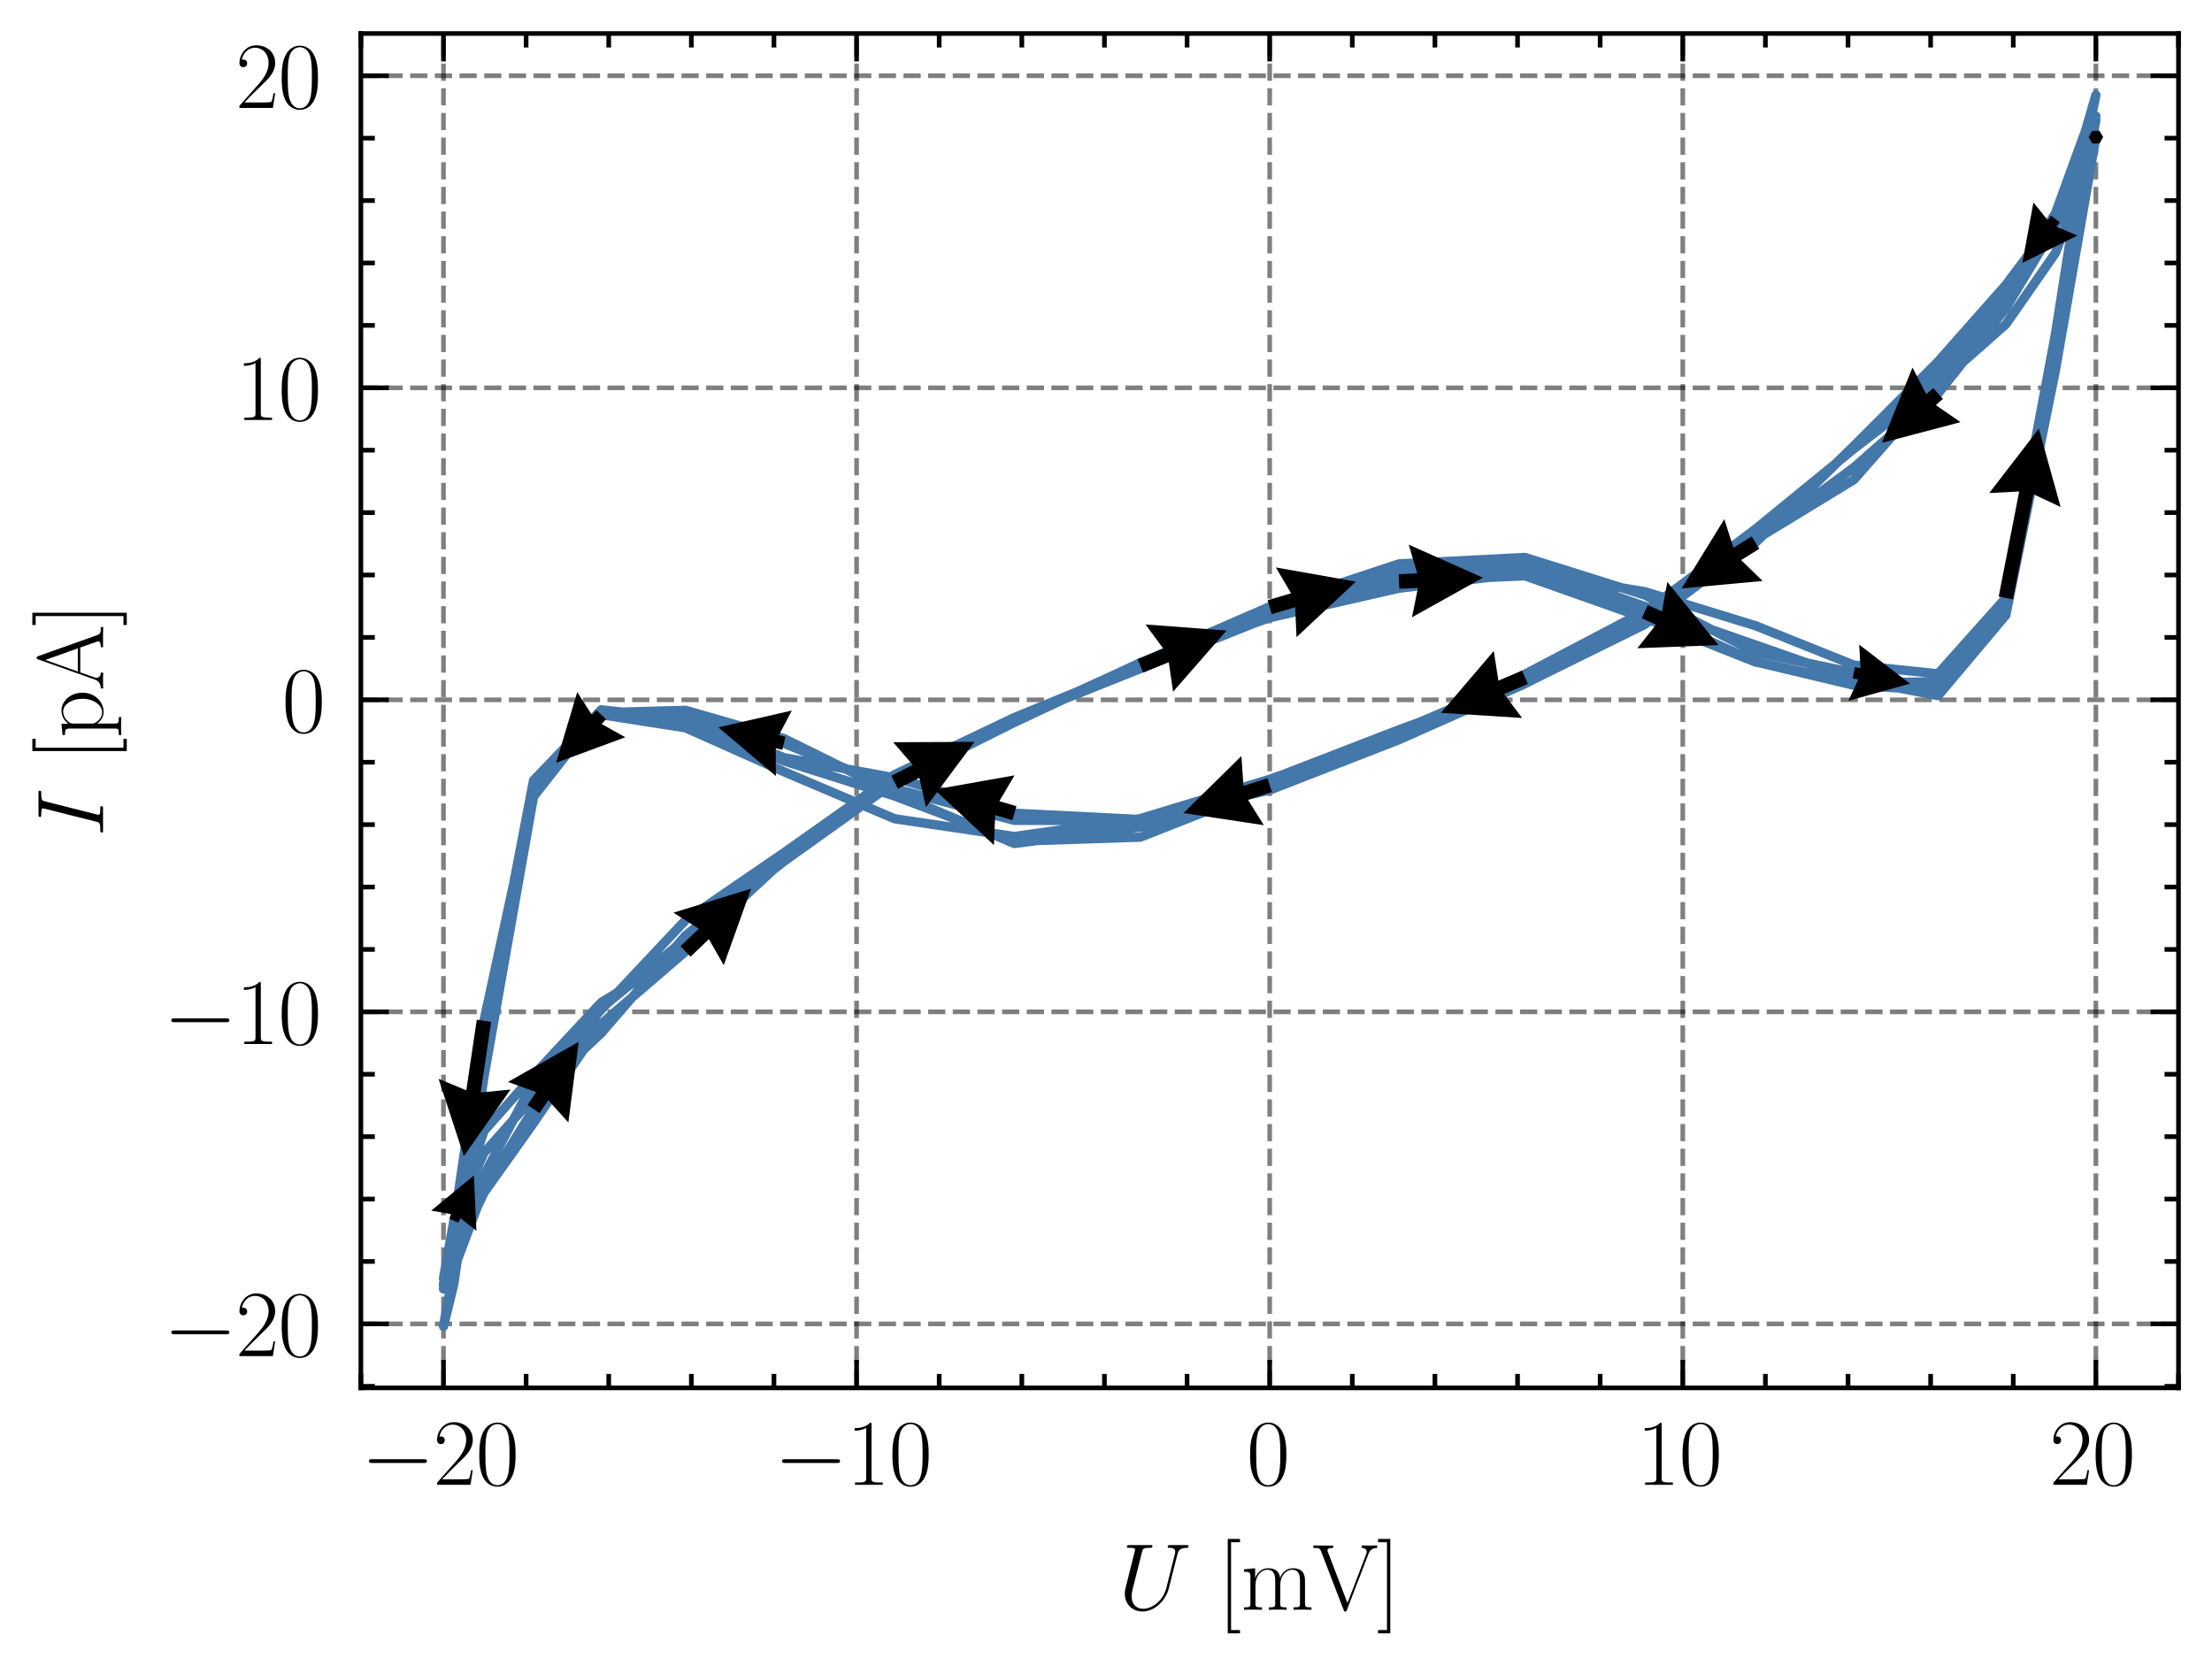 <?xml version="1.0" encoding="utf-8" standalone="no"?>
<!DOCTYPE svg PUBLIC "-//W3C//DTD SVG 1.1//EN"
  "http://www.w3.org/Graphics/SVG/1.1/DTD/svg11.dtd">
<svg xmlns:xlink="http://www.w3.org/1999/xlink" width="237.674pt" height="179.048pt" viewBox="0 0 237.674 179.048" xmlns="http://www.w3.org/2000/svg" version="1.1">
 <defs>
  <style type="text/css">*{stroke-linejoin: round; stroke-linecap: butt}</style>
 </defs>
 <g id="figure_1">
  <g id="patch_1">
   <path d="M -0 179.048 
L 237.674 179.048 
L 237.674 0 
L -0 0 
L -0 179.048 
z
" style="fill: none"/>
  </g>
  <g id="axes_1">
   <g id="patch_2">
    <path d="M 38.774 149.13 
L 234.074 149.13 
L 234.074 3.6 
L 38.774 3.6 
L 38.774 149.13 
z
" style="fill: none"/>
   </g>
   <g id="matplotlib.axis_1">
    <g id="xtick_1">
     <g id="line2d_1">
      <path d="M 47.651 149.13 
L 47.651 3.6 
" clip-path="url(#p6b66c05a05)" style="fill: none; stroke-dasharray: 1.85,0.8; stroke-dashoffset: 0; stroke: #000000; stroke-opacity: 0.5; stroke-width: 0.5"/>
     </g>
     <g id="line2d_2">
      <defs>
       <path id="mada0bcbaec" d="M 0 0 
L 0 -3 
" style="stroke: #000000; stroke-width: 0.5"/>
      </defs>
      <g>
       <use xlink:href="#mada0bcbaec" x="47.651" y="149.13" style="stroke: #000000; stroke-width: 0.5"/>
      </g>
     </g>
     <g id="line2d_3">
      <defs>
       <path id="m78190d704d" d="M 0 0 
L 0 3 
" style="stroke: #000000; stroke-width: 0.5"/>
      </defs>
      <g>
       <use xlink:href="#m78190d704d" x="47.651" y="3.6" style="stroke: #000000; stroke-width: 0.5"/>
      </g>
     </g>
     <g id="text_1">
      <!-- $\mathdefault{−20}$ -->
      <g transform="translate(38.796 159.548) scale(0.1 -0.1)">
       <defs>
        <path id="CMSY10-0" d="M 4218 1472 
C 4326 1472 4442 1472 4442 1600 
C 4442 1728 4326 1728 4218 1728 
L 755 1728 
C 646 1728 531 1728 531 1600 
C 531 1472 646 1472 755 1472 
L 4218 1472 
z
" transform="scale(0.016)"/>
        <path id="CMR17-32" d="M 2669 989 
L 2554 989 
C 2490 536 2438 459 2413 420 
C 2381 369 1920 369 1830 369 
L 602 369 
C 832 619 1280 1072 1824 1597 
C 2214 1967 2669 2402 2669 3035 
C 2669 3790 2067 4224 1395 4224 
C 691 4224 262 3604 262 3030 
C 262 2780 448 2748 525 2748 
C 589 2748 781 2787 781 3010 
C 781 3207 614 3264 525 3264 
C 486 3264 448 3258 422 3245 
C 544 3790 915 4058 1306 4058 
C 1862 4058 2227 3617 2227 3035 
C 2227 2479 1901 2000 1536 1584 
L 262 146 
L 262 0 
L 2515 0 
L 2669 989 
z
" transform="scale(0.016)"/>
        <path id="CMR17-30" d="M 2688 2025 
C 2688 2416 2682 3080 2413 3591 
C 2176 4039 1798 4198 1466 4198 
C 1158 4198 768 4058 525 3597 
C 269 3118 243 2524 243 2025 
C 243 1661 250 1106 448 619 
C 723 -39 1216 -128 1466 -128 
C 1760 -128 2208 -7 2470 600 
C 2662 1042 2688 1559 2688 2025 
z
M 1466 -26 
C 1056 -26 813 325 723 812 
C 653 1188 653 1738 653 2096 
C 653 2588 653 2997 736 3387 
C 858 3929 1216 4096 1466 4096 
C 1728 4096 2067 3923 2189 3400 
C 2272 3036 2278 2607 2278 2096 
C 2278 1680 2278 1169 2202 792 
C 2067 95 1690 -26 1466 -26 
z
" transform="scale(0.016)"/>
       </defs>
       <use xlink:href="#CMSY10-0" transform="scale(0.996)"/>
       <use xlink:href="#CMR17-32" transform="translate(77.487 0) scale(0.996)"/>
       <use xlink:href="#CMR17-30" transform="translate(123.178 0) scale(0.996)"/>
      </g>
     </g>
    </g>
    <g id="xtick_2">
     <g id="line2d_4">
      <path d="M 92.038 149.13 
L 92.038 3.6 
" clip-path="url(#p6b66c05a05)" style="fill: none; stroke-dasharray: 1.85,0.8; stroke-dashoffset: 0; stroke: #000000; stroke-opacity: 0.5; stroke-width: 0.5"/>
     </g>
     <g id="line2d_5">
      <g>
       <use xlink:href="#mada0bcbaec" x="92.038" y="149.13" style="stroke: #000000; stroke-width: 0.5"/>
      </g>
     </g>
     <g id="line2d_6">
      <g>
       <use xlink:href="#m78190d704d" x="92.038" y="3.6" style="stroke: #000000; stroke-width: 0.5"/>
      </g>
     </g>
     <g id="text_2">
      <!-- $\mathdefault{−10}$ -->
      <g transform="translate(83.182 159.548) scale(0.1 -0.1)">
       <defs>
        <path id="CMR17-31" d="M 1702 4058 
C 1702 4192 1696 4192 1606 4192 
C 1357 3916 979 3827 621 3827 
C 602 3827 570 3827 563 3808 
C 557 3795 557 3782 557 3648 
C 755 3648 1088 3686 1344 3839 
L 1344 461 
C 1344 236 1331 160 781 160 
L 589 160 
L 589 0 
C 896 0 1216 0 1523 0 
C 1830 0 2150 0 2458 0 
L 2458 160 
L 2266 160 
C 1715 160 1702 230 1702 458 
L 1702 4058 
z
" transform="scale(0.016)"/>
       </defs>
       <use xlink:href="#CMSY10-0" transform="scale(0.996)"/>
       <use xlink:href="#CMR17-31" transform="translate(77.487 0) scale(0.996)"/>
       <use xlink:href="#CMR17-30" transform="translate(123.178 0) scale(0.996)"/>
      </g>
     </g>
    </g>
    <g id="xtick_3">
     <g id="line2d_7">
      <path d="M 136.424 149.13 
L 136.424 3.6 
" clip-path="url(#p6b66c05a05)" style="fill: none; stroke-dasharray: 1.85,0.8; stroke-dashoffset: 0; stroke: #000000; stroke-opacity: 0.5; stroke-width: 0.5"/>
     </g>
     <g id="line2d_8">
      <g>
       <use xlink:href="#mada0bcbaec" x="136.424" y="149.13" style="stroke: #000000; stroke-width: 0.5"/>
      </g>
     </g>
     <g id="line2d_9">
      <g>
       <use xlink:href="#m78190d704d" x="136.424" y="3.6" style="stroke: #000000; stroke-width: 0.5"/>
      </g>
     </g>
     <g id="text_3">
      <!-- $\mathdefault{0}$ -->
      <g transform="translate(133.933 159.548) scale(0.1 -0.1)">
       <use xlink:href="#CMR17-30" transform="scale(0.996)"/>
      </g>
     </g>
    </g>
    <g id="xtick_4">
     <g id="line2d_10">
      <path d="M 180.81 149.13 
L 180.81 3.6 
" clip-path="url(#p6b66c05a05)" style="fill: none; stroke-dasharray: 1.85,0.8; stroke-dashoffset: 0; stroke: #000000; stroke-opacity: 0.5; stroke-width: 0.5"/>
     </g>
     <g id="line2d_11">
      <g>
       <use xlink:href="#mada0bcbaec" x="180.81" y="149.13" style="stroke: #000000; stroke-width: 0.5"/>
      </g>
     </g>
     <g id="line2d_12">
      <g>
       <use xlink:href="#m78190d704d" x="180.81" y="3.6" style="stroke: #000000; stroke-width: 0.5"/>
      </g>
     </g>
     <g id="text_4">
      <!-- $\mathdefault{10}$ -->
      <g transform="translate(175.829 159.548) scale(0.1 -0.1)">
       <use xlink:href="#CMR17-31" transform="scale(0.996)"/>
       <use xlink:href="#CMR17-30" transform="translate(45.69 0) scale(0.996)"/>
      </g>
     </g>
    </g>
    <g id="xtick_5">
     <g id="line2d_13">
      <path d="M 225.197 149.13 
L 225.197 3.6 
" clip-path="url(#p6b66c05a05)" style="fill: none; stroke-dasharray: 1.85,0.8; stroke-dashoffset: 0; stroke: #000000; stroke-opacity: 0.5; stroke-width: 0.5"/>
     </g>
     <g id="line2d_14">
      <g>
       <use xlink:href="#mada0bcbaec" x="225.197" y="149.13" style="stroke: #000000; stroke-width: 0.5"/>
      </g>
     </g>
     <g id="line2d_15">
      <g>
       <use xlink:href="#m78190d704d" x="225.197" y="3.6" style="stroke: #000000; stroke-width: 0.5"/>
      </g>
     </g>
     <g id="text_5">
      <!-- $\mathdefault{20}$ -->
      <g transform="translate(220.215 159.548) scale(0.1 -0.1)">
       <use xlink:href="#CMR17-32" transform="scale(0.996)"/>
       <use xlink:href="#CMR17-30" transform="translate(45.69 0) scale(0.996)"/>
      </g>
     </g>
    </g>
    <g id="xtick_6">
     <g id="line2d_16">
      <defs>
       <path id="mbc5d4f8557" d="M 0 0 
L 0 -1.5 
" style="stroke: #000000; stroke-width: 0.5"/>
      </defs>
      <g>
       <use xlink:href="#mbc5d4f8557" x="38.774" y="149.13" style="stroke: #000000; stroke-width: 0.5"/>
      </g>
     </g>
     <g id="line2d_17">
      <defs>
       <path id="m4c7ce2f440" d="M 0 0 
L 0 1.5 
" style="stroke: #000000; stroke-width: 0.5"/>
      </defs>
      <g>
       <use xlink:href="#m4c7ce2f440" x="38.774" y="3.6" style="stroke: #000000; stroke-width: 0.5"/>
      </g>
     </g>
    </g>
    <g id="xtick_7">
     <g id="line2d_18">
      <g>
       <use xlink:href="#mbc5d4f8557" x="56.529" y="149.13" style="stroke: #000000; stroke-width: 0.5"/>
      </g>
     </g>
     <g id="line2d_19">
      <g>
       <use xlink:href="#m4c7ce2f440" x="56.529" y="3.6" style="stroke: #000000; stroke-width: 0.5"/>
      </g>
     </g>
    </g>
    <g id="xtick_8">
     <g id="line2d_20">
      <g>
       <use xlink:href="#mbc5d4f8557" x="65.406" y="149.13" style="stroke: #000000; stroke-width: 0.5"/>
      </g>
     </g>
     <g id="line2d_21">
      <g>
       <use xlink:href="#m4c7ce2f440" x="65.406" y="3.6" style="stroke: #000000; stroke-width: 0.5"/>
      </g>
     </g>
    </g>
    <g id="xtick_9">
     <g id="line2d_22">
      <g>
       <use xlink:href="#mbc5d4f8557" x="74.283" y="149.13" style="stroke: #000000; stroke-width: 0.5"/>
      </g>
     </g>
     <g id="line2d_23">
      <g>
       <use xlink:href="#m4c7ce2f440" x="74.283" y="3.6" style="stroke: #000000; stroke-width: 0.5"/>
      </g>
     </g>
    </g>
    <g id="xtick_10">
     <g id="line2d_24">
      <g>
       <use xlink:href="#mbc5d4f8557" x="83.16" y="149.13" style="stroke: #000000; stroke-width: 0.5"/>
      </g>
     </g>
     <g id="line2d_25">
      <g>
       <use xlink:href="#m4c7ce2f440" x="83.16" y="3.6" style="stroke: #000000; stroke-width: 0.5"/>
      </g>
     </g>
    </g>
    <g id="xtick_11">
     <g id="line2d_26">
      <g>
       <use xlink:href="#mbc5d4f8557" x="100.915" y="149.13" style="stroke: #000000; stroke-width: 0.5"/>
      </g>
     </g>
     <g id="line2d_27">
      <g>
       <use xlink:href="#m4c7ce2f440" x="100.915" y="3.6" style="stroke: #000000; stroke-width: 0.5"/>
      </g>
     </g>
    </g>
    <g id="xtick_12">
     <g id="line2d_28">
      <g>
       <use xlink:href="#mbc5d4f8557" x="109.792" y="149.13" style="stroke: #000000; stroke-width: 0.5"/>
      </g>
     </g>
     <g id="line2d_29">
      <g>
       <use xlink:href="#m4c7ce2f440" x="109.792" y="3.6" style="stroke: #000000; stroke-width: 0.5"/>
      </g>
     </g>
    </g>
    <g id="xtick_13">
     <g id="line2d_30">
      <g>
       <use xlink:href="#mbc5d4f8557" x="118.67" y="149.13" style="stroke: #000000; stroke-width: 0.5"/>
      </g>
     </g>
     <g id="line2d_31">
      <g>
       <use xlink:href="#m4c7ce2f440" x="118.67" y="3.6" style="stroke: #000000; stroke-width: 0.5"/>
      </g>
     </g>
    </g>
    <g id="xtick_14">
     <g id="line2d_32">
      <g>
       <use xlink:href="#mbc5d4f8557" x="127.547" y="149.13" style="stroke: #000000; stroke-width: 0.5"/>
      </g>
     </g>
     <g id="line2d_33">
      <g>
       <use xlink:href="#m4c7ce2f440" x="127.547" y="3.6" style="stroke: #000000; stroke-width: 0.5"/>
      </g>
     </g>
    </g>
    <g id="xtick_15">
     <g id="line2d_34">
      <g>
       <use xlink:href="#mbc5d4f8557" x="145.301" y="149.13" style="stroke: #000000; stroke-width: 0.5"/>
      </g>
     </g>
     <g id="line2d_35">
      <g>
       <use xlink:href="#m4c7ce2f440" x="145.301" y="3.6" style="stroke: #000000; stroke-width: 0.5"/>
      </g>
     </g>
    </g>
    <g id="xtick_16">
     <g id="line2d_36">
      <g>
       <use xlink:href="#mbc5d4f8557" x="154.179" y="149.13" style="stroke: #000000; stroke-width: 0.5"/>
      </g>
     </g>
     <g id="line2d_37">
      <g>
       <use xlink:href="#m4c7ce2f440" x="154.179" y="3.6" style="stroke: #000000; stroke-width: 0.5"/>
      </g>
     </g>
    </g>
    <g id="xtick_17">
     <g id="line2d_38">
      <g>
       <use xlink:href="#mbc5d4f8557" x="163.056" y="149.13" style="stroke: #000000; stroke-width: 0.5"/>
      </g>
     </g>
     <g id="line2d_39">
      <g>
       <use xlink:href="#m4c7ce2f440" x="163.056" y="3.6" style="stroke: #000000; stroke-width: 0.5"/>
      </g>
     </g>
    </g>
    <g id="xtick_18">
     <g id="line2d_40">
      <g>
       <use xlink:href="#mbc5d4f8557" x="171.933" y="149.13" style="stroke: #000000; stroke-width: 0.5"/>
      </g>
     </g>
     <g id="line2d_41">
      <g>
       <use xlink:href="#m4c7ce2f440" x="171.933" y="3.6" style="stroke: #000000; stroke-width: 0.5"/>
      </g>
     </g>
    </g>
    <g id="xtick_19">
     <g id="line2d_42">
      <g>
       <use xlink:href="#mbc5d4f8557" x="189.688" y="149.13" style="stroke: #000000; stroke-width: 0.5"/>
      </g>
     </g>
     <g id="line2d_43">
      <g>
       <use xlink:href="#m4c7ce2f440" x="189.688" y="3.6" style="stroke: #000000; stroke-width: 0.5"/>
      </g>
     </g>
    </g>
    <g id="xtick_20">
     <g id="line2d_44">
      <g>
       <use xlink:href="#mbc5d4f8557" x="198.565" y="149.13" style="stroke: #000000; stroke-width: 0.5"/>
      </g>
     </g>
     <g id="line2d_45">
      <g>
       <use xlink:href="#m4c7ce2f440" x="198.565" y="3.6" style="stroke: #000000; stroke-width: 0.5"/>
      </g>
     </g>
    </g>
    <g id="xtick_21">
     <g id="line2d_46">
      <g>
       <use xlink:href="#mbc5d4f8557" x="207.442" y="149.13" style="stroke: #000000; stroke-width: 0.5"/>
      </g>
     </g>
     <g id="line2d_47">
      <g>
       <use xlink:href="#m4c7ce2f440" x="207.442" y="3.6" style="stroke: #000000; stroke-width: 0.5"/>
      </g>
     </g>
    </g>
    <g id="xtick_22">
     <g id="line2d_48">
      <g>
       <use xlink:href="#mbc5d4f8557" x="216.32" y="149.13" style="stroke: #000000; stroke-width: 0.5"/>
      </g>
     </g>
     <g id="line2d_49">
      <g>
       <use xlink:href="#m4c7ce2f440" x="216.32" y="3.6" style="stroke: #000000; stroke-width: 0.5"/>
      </g>
     </g>
    </g>
    <g id="xtick_23">
     <g id="line2d_50">
      <g>
       <use xlink:href="#mbc5d4f8557" x="234.074" y="149.13" style="stroke: #000000; stroke-width: 0.5"/>
      </g>
     </g>
     <g id="line2d_51">
      <g>
       <use xlink:href="#m4c7ce2f440" x="234.074" y="3.6" style="stroke: #000000; stroke-width: 0.5"/>
      </g>
     </g>
    </g>
    <g id="text_6">
     <!-- $U$ [mV] -->
     <g transform="translate(120.165 172.958) scale(0.1 -0.1)">
      <defs>
       <path id="CMMI12-55" d="M 3238 1474 
C 3014 581 2272 57 1670 57 
C 1210 57 896 363 896 891 
C 896 916 896 1107 966 1387 
L 1594 3887 
C 1651 4103 1664 4167 2118 4167 
C 2234 4167 2298 4167 2298 4282 
C 2298 4352 2240 4352 2202 4352 
C 2086 4352 1952 4352 1830 4352 
L 1075 4352 
C 954 4352 819 4352 698 4352 
C 653 4352 576 4352 576 4231 
C 576 4167 621 4167 742 4167 
C 1126 4167 1126 4116 1126 4046 
C 1126 4008 1082 3824 1050 3715 
L 493 1488 
C 474 1418 435 1246 435 1075 
C 435 374 941 -128 1638 -128 
C 2285 -128 3002 384 3328 1197 
C 3373 1305 3430 1530 3469 1702 
C 3533 1933 3667 2496 3712 2662 
L 3955 3623 
C 4038 3956 4090 4167 4653 4167 
C 4704 4173 4730 4224 4730 4282 
C 4730 4352 4672 4352 4646 4352 
C 4557 4352 4442 4352 4352 4352 
L 4051 4352 
C 3654 4352 3450 4352 3443 4352 
C 3405 4352 3328 4352 3328 4231 
C 3328 4167 3379 4167 3424 4167 
C 3808 4167 3834 4020 3834 3905 
C 3834 3848 3834 3828 3808 3739 
L 3238 1474 
z
" transform="scale(0.016)"/>
       <path id="CMR17-5b" d="M 1504 -1600 
L 1504 -1377 
L 902 -1377 
L 902 4544 
L 1504 4544 
L 1504 4767 
L 678 4767 
L 678 -1600 
L 1504 -1600 
z
" transform="scale(0.016)"/>
       <path id="CMR17-6d" d="M 4326 1933 
C 4326 2252 4269 2790 3507 2790 
C 3072 2790 2771 2496 2656 2151 
L 2650 2151 
C 2573 2676 2195 2790 1837 2790 
C 1331 2790 1069 2400 973 2144 
L 966 2144 
L 966 2790 
L 211 2720 
L 211 2554 
C 589 2554 646 2515 646 2208 
L 646 428 
C 646 184 621 153 211 153 
L 211 -13 
C 365 0 646 0 813 0 
C 979 0 1267 0 1421 -13 
L 1421 153 
C 1011 153 986 178 986 428 
L 986 1658 
C 986 2247 1344 2688 1792 2688 
C 2266 2688 2317 2266 2317 1958 
L 2317 428 
C 2317 184 2291 153 1882 153 
L 1882 -13 
C 2035 0 2317 0 2483 0 
C 2650 0 2938 0 3091 -13 
L 3091 153 
C 2682 153 2656 178 2656 428 
L 2656 1658 
C 2656 2247 3014 2688 3462 2688 
C 3936 2688 3987 2266 3987 1958 
L 3987 428 
C 3987 184 3962 153 3552 153 
L 3552 -13 
C 3706 0 3987 0 4154 0 
C 4320 0 4608 0 4762 -13 
L 4762 153 
C 4352 153 4326 178 4326 428 
L 4326 1933 
z
" transform="scale(0.016)"/>
       <path id="CMR17-56" d="M 3776 3745 
C 3834 3886 3936 4160 4365 4160 
L 4365 4332 
C 4218 4319 4051 4319 3891 4319 
C 3738 4319 3475 4319 3328 4332 
L 3328 4160 
C 3648 4160 3661 3936 3661 3898 
C 3661 3827 3642 3783 3622 3732 
L 2362 446 
L 1043 3886 
C 1024 3931 1011 3963 1011 3994 
C 1011 4160 1267 4160 1402 4160 
L 1402 4319 
C 1197 4319 896 4319 685 4319 
C 518 4319 218 4319 64 4332 
L 64 4160 
C 435 4160 506 4135 582 3931 
L 2106 -26 
C 2138 -115 2144 -128 2214 -128 
C 2285 -128 2291 -115 2323 -26 
L 3776 3745 
z
" transform="scale(0.016)"/>
       <path id="CMR17-5d" d="M 915 4767 
L 90 4767 
L 90 4544 
L 691 4544 
L 691 -1377 
L 90 -1377 
L 90 -1600 
L 915 -1600 
L 915 4767 
z
" transform="scale(0.016)"/>
      </defs>
      <use xlink:href="#CMMI12-55" transform="scale(0.996)"/>
      <use xlink:href="#CMR17-5b" transform="translate(106.735 0) scale(0.996)"/>
      <use xlink:href="#CMR17-6d" transform="translate(131.606 0) scale(0.996)"/>
      <use xlink:href="#CMR17-56" transform="translate(208.525 0) scale(0.996)"/>
      <use xlink:href="#CMR17-5d" transform="translate(277.598 0) scale(0.996)"/>
     </g>
    </g>
   </g>
   <g id="matplotlib.axis_2">
    <g id="ytick_1">
     <g id="line2d_52">
      <path d="M 38.774 142.255 
L 234.074 142.255 
" clip-path="url(#p6b66c05a05)" style="fill: none; stroke-dasharray: 1.85,0.8; stroke-dashoffset: 0; stroke: #000000; stroke-opacity: 0.5; stroke-width: 0.5"/>
     </g>
     <g id="line2d_53">
      <defs>
       <path id="me8489db25b" d="M 0 0 
L 3 0 
" style="stroke: #000000; stroke-width: 0.5"/>
      </defs>
      <g>
       <use xlink:href="#me8489db25b" x="38.774" y="142.255" style="stroke: #000000; stroke-width: 0.5"/>
      </g>
     </g>
     <g id="line2d_54">
      <defs>
       <path id="mb13999e161" d="M 0 0 
L -3 0 
" style="stroke: #000000; stroke-width: 0.5"/>
      </defs>
      <g>
       <use xlink:href="#mb13999e161" x="234.074" y="142.255" style="stroke: #000000; stroke-width: 0.5"/>
      </g>
     </g>
     <g id="text_7">
      <!-- $\mathdefault{−20}$ -->
      <g transform="translate(17.563 145.714) scale(0.1 -0.1)">
       <use xlink:href="#CMSY10-0" transform="scale(0.996)"/>
       <use xlink:href="#CMR17-32" transform="translate(77.487 0) scale(0.996)"/>
       <use xlink:href="#CMR17-30" transform="translate(123.178 0) scale(0.996)"/>
      </g>
     </g>
    </g>
    <g id="ytick_2">
     <g id="line2d_55">
      <path d="M 38.774 108.726 
L 234.074 108.726 
" clip-path="url(#p6b66c05a05)" style="fill: none; stroke-dasharray: 1.85,0.8; stroke-dashoffset: 0; stroke: #000000; stroke-opacity: 0.5; stroke-width: 0.5"/>
     </g>
     <g id="line2d_56">
      <g>
       <use xlink:href="#me8489db25b" x="38.774" y="108.726" style="stroke: #000000; stroke-width: 0.5"/>
      </g>
     </g>
     <g id="line2d_57">
      <g>
       <use xlink:href="#mb13999e161" x="234.074" y="108.726" style="stroke: #000000; stroke-width: 0.5"/>
      </g>
     </g>
     <g id="text_8">
      <!-- $\mathdefault{−10}$ -->
      <g transform="translate(17.563 112.185) scale(0.1 -0.1)">
       <use xlink:href="#CMSY10-0" transform="scale(0.996)"/>
       <use xlink:href="#CMR17-31" transform="translate(77.487 0) scale(0.996)"/>
       <use xlink:href="#CMR17-30" transform="translate(123.178 0) scale(0.996)"/>
      </g>
     </g>
    </g>
    <g id="ytick_3">
     <g id="line2d_58">
      <path d="M 38.774 75.197 
L 234.074 75.197 
" clip-path="url(#p6b66c05a05)" style="fill: none; stroke-dasharray: 1.85,0.8; stroke-dashoffset: 0; stroke: #000000; stroke-opacity: 0.5; stroke-width: 0.5"/>
     </g>
     <g id="line2d_59">
      <g>
       <use xlink:href="#me8489db25b" x="38.774" y="75.197" style="stroke: #000000; stroke-width: 0.5"/>
      </g>
     </g>
     <g id="line2d_60">
      <g>
       <use xlink:href="#mb13999e161" x="234.074" y="75.197" style="stroke: #000000; stroke-width: 0.5"/>
      </g>
     </g>
     <g id="text_9">
      <!-- $\mathdefault{0}$ -->
      <g transform="translate(30.293 78.656) scale(0.1 -0.1)">
       <use xlink:href="#CMR17-30" transform="scale(0.996)"/>
      </g>
     </g>
    </g>
    <g id="ytick_4">
     <g id="line2d_61">
      <path d="M 38.774 41.668 
L 234.074 41.668 
" clip-path="url(#p6b66c05a05)" style="fill: none; stroke-dasharray: 1.85,0.8; stroke-dashoffset: 0; stroke: #000000; stroke-opacity: 0.5; stroke-width: 0.5"/>
     </g>
     <g id="line2d_62">
      <g>
       <use xlink:href="#me8489db25b" x="38.774" y="41.668" style="stroke: #000000; stroke-width: 0.5"/>
      </g>
     </g>
     <g id="line2d_63">
      <g>
       <use xlink:href="#mb13999e161" x="234.074" y="41.668" style="stroke: #000000; stroke-width: 0.5"/>
      </g>
     </g>
     <g id="text_10">
      <!-- $\mathdefault{10}$ -->
      <g transform="translate(25.311 45.127) scale(0.1 -0.1)">
       <use xlink:href="#CMR17-31" transform="scale(0.996)"/>
       <use xlink:href="#CMR17-30" transform="translate(45.69 0) scale(0.996)"/>
      </g>
     </g>
    </g>
    <g id="ytick_5">
     <g id="line2d_64">
      <path d="M 38.774 8.139 
L 234.074 8.139 
" clip-path="url(#p6b66c05a05)" style="fill: none; stroke-dasharray: 1.85,0.8; stroke-dashoffset: 0; stroke: #000000; stroke-opacity: 0.5; stroke-width: 0.5"/>
     </g>
     <g id="line2d_65">
      <g>
       <use xlink:href="#me8489db25b" x="38.774" y="8.139" style="stroke: #000000; stroke-width: 0.5"/>
      </g>
     </g>
     <g id="line2d_66">
      <g>
       <use xlink:href="#mb13999e161" x="234.074" y="8.139" style="stroke: #000000; stroke-width: 0.5"/>
      </g>
     </g>
     <g id="text_11">
      <!-- $\mathdefault{20}$ -->
      <g transform="translate(25.311 11.598) scale(0.1 -0.1)">
       <use xlink:href="#CMR17-32" transform="scale(0.996)"/>
       <use xlink:href="#CMR17-30" transform="translate(45.69 0) scale(0.996)"/>
      </g>
     </g>
    </g>
    <g id="ytick_6">
     <g id="line2d_67">
      <defs>
       <path id="mb8f75a10ca" d="M 0 0 
L 1.5 0 
" style="stroke: #000000; stroke-width: 0.5"/>
      </defs>
      <g>
       <use xlink:href="#mb8f75a10ca" x="38.774" y="148.961" style="stroke: #000000; stroke-width: 0.5"/>
      </g>
     </g>
     <g id="line2d_68">
      <defs>
       <path id="m695daaa708" d="M 0 0 
L -1.5 0 
" style="stroke: #000000; stroke-width: 0.5"/>
      </defs>
      <g>
       <use xlink:href="#m695daaa708" x="234.074" y="148.961" style="stroke: #000000; stroke-width: 0.5"/>
      </g>
     </g>
    </g>
    <g id="ytick_7">
     <g id="line2d_69">
      <g>
       <use xlink:href="#mb8f75a10ca" x="38.774" y="135.549" style="stroke: #000000; stroke-width: 0.5"/>
      </g>
     </g>
     <g id="line2d_70">
      <g>
       <use xlink:href="#m695daaa708" x="234.074" y="135.549" style="stroke: #000000; stroke-width: 0.5"/>
      </g>
     </g>
    </g>
    <g id="ytick_8">
     <g id="line2d_71">
      <g>
       <use xlink:href="#mb8f75a10ca" x="38.774" y="128.844" style="stroke: #000000; stroke-width: 0.5"/>
      </g>
     </g>
     <g id="line2d_72">
      <g>
       <use xlink:href="#m695daaa708" x="234.074" y="128.844" style="stroke: #000000; stroke-width: 0.5"/>
      </g>
     </g>
    </g>
    <g id="ytick_9">
     <g id="line2d_73">
      <g>
       <use xlink:href="#mb8f75a10ca" x="38.774" y="122.138" style="stroke: #000000; stroke-width: 0.5"/>
      </g>
     </g>
     <g id="line2d_74">
      <g>
       <use xlink:href="#m695daaa708" x="234.074" y="122.138" style="stroke: #000000; stroke-width: 0.5"/>
      </g>
     </g>
    </g>
    <g id="ytick_10">
     <g id="line2d_75">
      <g>
       <use xlink:href="#mb8f75a10ca" x="38.774" y="115.432" style="stroke: #000000; stroke-width: 0.5"/>
      </g>
     </g>
     <g id="line2d_76">
      <g>
       <use xlink:href="#m695daaa708" x="234.074" y="115.432" style="stroke: #000000; stroke-width: 0.5"/>
      </g>
     </g>
    </g>
    <g id="ytick_11">
     <g id="line2d_77">
      <g>
       <use xlink:href="#mb8f75a10ca" x="38.774" y="102.02" style="stroke: #000000; stroke-width: 0.5"/>
      </g>
     </g>
     <g id="line2d_78">
      <g>
       <use xlink:href="#m695daaa708" x="234.074" y="102.02" style="stroke: #000000; stroke-width: 0.5"/>
      </g>
     </g>
    </g>
    <g id="ytick_12">
     <g id="line2d_79">
      <g>
       <use xlink:href="#mb8f75a10ca" x="38.774" y="95.314" style="stroke: #000000; stroke-width: 0.5"/>
      </g>
     </g>
     <g id="line2d_80">
      <g>
       <use xlink:href="#m695daaa708" x="234.074" y="95.314" style="stroke: #000000; stroke-width: 0.5"/>
      </g>
     </g>
    </g>
    <g id="ytick_13">
     <g id="line2d_81">
      <g>
       <use xlink:href="#mb8f75a10ca" x="38.774" y="88.609" style="stroke: #000000; stroke-width: 0.5"/>
      </g>
     </g>
     <g id="line2d_82">
      <g>
       <use xlink:href="#m695daaa708" x="234.074" y="88.609" style="stroke: #000000; stroke-width: 0.5"/>
      </g>
     </g>
    </g>
    <g id="ytick_14">
     <g id="line2d_83">
      <g>
       <use xlink:href="#mb8f75a10ca" x="38.774" y="81.903" style="stroke: #000000; stroke-width: 0.5"/>
      </g>
     </g>
     <g id="line2d_84">
      <g>
       <use xlink:href="#m695daaa708" x="234.074" y="81.903" style="stroke: #000000; stroke-width: 0.5"/>
      </g>
     </g>
    </g>
    <g id="ytick_15">
     <g id="line2d_85">
      <g>
       <use xlink:href="#mb8f75a10ca" x="38.774" y="68.491" style="stroke: #000000; stroke-width: 0.5"/>
      </g>
     </g>
     <g id="line2d_86">
      <g>
       <use xlink:href="#m695daaa708" x="234.074" y="68.491" style="stroke: #000000; stroke-width: 0.5"/>
      </g>
     </g>
    </g>
    <g id="ytick_16">
     <g id="line2d_87">
      <g>
       <use xlink:href="#mb8f75a10ca" x="38.774" y="61.785" style="stroke: #000000; stroke-width: 0.5"/>
      </g>
     </g>
     <g id="line2d_88">
      <g>
       <use xlink:href="#m695daaa708" x="234.074" y="61.785" style="stroke: #000000; stroke-width: 0.5"/>
      </g>
     </g>
    </g>
    <g id="ytick_17">
     <g id="line2d_89">
      <g>
       <use xlink:href="#mb8f75a10ca" x="38.774" y="55.079" style="stroke: #000000; stroke-width: 0.5"/>
      </g>
     </g>
     <g id="line2d_90">
      <g>
       <use xlink:href="#m695daaa708" x="234.074" y="55.079" style="stroke: #000000; stroke-width: 0.5"/>
      </g>
     </g>
    </g>
    <g id="ytick_18">
     <g id="line2d_91">
      <g>
       <use xlink:href="#mb8f75a10ca" x="38.774" y="48.374" style="stroke: #000000; stroke-width: 0.5"/>
      </g>
     </g>
     <g id="line2d_92">
      <g>
       <use xlink:href="#m695daaa708" x="234.074" y="48.374" style="stroke: #000000; stroke-width: 0.5"/>
      </g>
     </g>
    </g>
    <g id="ytick_19">
     <g id="line2d_93">
      <g>
       <use xlink:href="#mb8f75a10ca" x="38.774" y="34.962" style="stroke: #000000; stroke-width: 0.5"/>
      </g>
     </g>
     <g id="line2d_94">
      <g>
       <use xlink:href="#m695daaa708" x="234.074" y="34.962" style="stroke: #000000; stroke-width: 0.5"/>
      </g>
     </g>
    </g>
    <g id="ytick_20">
     <g id="line2d_95">
      <g>
       <use xlink:href="#mb8f75a10ca" x="38.774" y="28.256" style="stroke: #000000; stroke-width: 0.5"/>
      </g>
     </g>
     <g id="line2d_96">
      <g>
       <use xlink:href="#m695daaa708" x="234.074" y="28.256" style="stroke: #000000; stroke-width: 0.5"/>
      </g>
     </g>
    </g>
    <g id="ytick_21">
     <g id="line2d_97">
      <g>
       <use xlink:href="#mb8f75a10ca" x="38.774" y="21.55" style="stroke: #000000; stroke-width: 0.5"/>
      </g>
     </g>
     <g id="line2d_98">
      <g>
       <use xlink:href="#m695daaa708" x="234.074" y="21.55" style="stroke: #000000; stroke-width: 0.5"/>
      </g>
     </g>
    </g>
    <g id="ytick_22">
     <g id="line2d_99">
      <g>
       <use xlink:href="#mb8f75a10ca" x="38.774" y="14.844" style="stroke: #000000; stroke-width: 0.5"/>
      </g>
     </g>
     <g id="line2d_100">
      <g>
       <use xlink:href="#m695daaa708" x="234.074" y="14.844" style="stroke: #000000; stroke-width: 0.5"/>
      </g>
     </g>
    </g>
    <g id="text_12">
     <!-- $I$ [pA] -->
     <g transform="translate(11.072 89.877) rotate(-90) scale(0.1 -0.1)">
      <defs>
       <path id="CMMI12-49" d="M 2355 3880 
C 2413 4103 2426 4167 2893 4167 
C 3034 4167 3085 4167 3085 4288 
C 3085 4352 3014 4352 2995 4352 
C 2880 4352 2739 4352 2624 4352 
L 1837 4352 
C 1709 4352 1562 4352 1434 4352 
C 1382 4352 1312 4352 1312 4231 
C 1312 4167 1363 4167 1491 4167 
C 1888 4167 1888 4116 1888 4046 
C 1888 4002 1875 3963 1862 3906 
L 998 472 
C 941 249 928 185 461 185 
C 320 185 262 185 262 64 
C 262 0 326 0 358 0 
C 474 0 614 0 730 0 
L 1517 0 
C 1645 0 1786 0 1914 0 
C 1965 0 2042 0 2042 115 
C 2042 185 2003 185 1862 185 
C 1466 185 1466 236 1466 312 
C 1466 325 1466 357 1491 459 
L 2355 3880 
z
" transform="scale(0.016)"/>
       <path id="CMR17-70" d="M 1408 -1063 
C 998 -1063 973 -1037 973 -789 
L 973 402 
C 1158 134 1427 -38 1766 -38 
C 2406 -38 3053 523 3053 1388 
C 3053 2191 2496 2802 1837 2802 
C 1453 2802 1139 2592 960 2338 
L 960 2802 
L 198 2732 
L 198 2567 
C 576 2567 634 2528 634 2223 
L 634 -789 
C 634 -1031 608 -1063 198 -1063 
L 198 -1228 
C 352 -1216 634 -1216 800 -1216 
C 966 -1216 1254 -1216 1408 -1228 
L 1408 -1063 
z
M 973 2012 
C 973 2102 973 2235 1222 2471 
C 1254 2497 1472 2688 1792 2688 
C 2259 2688 2643 2108 2643 1382 
C 2643 656 2234 64 1728 64 
C 1498 64 1248 172 1056 472 
C 973 612 973 650 973 752 
L 973 2012 
z
" transform="scale(0.016)"/>
       <path id="CMR17-41" d="M 2323 4378 
C 2291 4461 2278 4480 2214 4480 
C 2150 4480 2138 4461 2106 4378 
L 749 566 
C 627 223 371 153 147 153 
L 147 -13 
C 262 0 518 0 640 0 
C 800 0 1056 0 1210 -13 
L 1210 153 
C 909 153 864 361 864 439 
C 864 497 877 530 890 569 
L 1229 1536 
L 2906 1536 
L 3290 442 
C 3322 365 3322 352 3322 327 
C 3322 153 3046 153 2925 153 
L 2925 0 
C 3110 0 3443 0 3642 0 
C 3808 0 4128 0 4282 -13 
L 4282 153 
C 3942 153 3827 153 3744 387 
L 2323 4378 
z
M 2067 3893 
L 2848 1702 
L 1286 1702 
L 2067 3893 
z
" transform="scale(0.016)"/>
      </defs>
      <use xlink:href="#CMMI12-49" transform="scale(0.996)"/>
      <use xlink:href="#CMR17-5b" transform="translate(80.932 0) scale(0.996)"/>
      <use xlink:href="#CMR17-70" transform="translate(105.804 0) scale(0.996)"/>
      <use xlink:href="#CMR17-41" transform="translate(156.699 0) scale(0.996)"/>
      <use xlink:href="#CMR17-5d" transform="translate(225.771 0) scale(0.996)"/>
     </g>
    </g>
   </g>
   <g id="line2d_101">
    <path d="M 136.424 65.244 
L 150.317 61.124 
L 163.855 60.674 
L 199.186 72.987 
L 208.241 74.749 
L 215.521 66.092 
L 220.847 39.812 
L 225.197 14.735 
L 224.087 16.754 
L 220.847 24.294 
L 208.241 41.256 
L 199.186 51.548 
L 188.622 57.99 
L 176.727 65.997 
L 163.855 73.073 
L 150.317 78.762 
L 136.424 84.36 
L 122.531 88.866 
L 108.993 90.639 
L 96.121 85.226 
L 84.226 79.356 
L 73.662 76.327 
L 64.607 76.579 
L 57.328 84.589 
L 52.001 113.434 
L 48.761 135.883 
L 47.651 137.99 
L 48.761 131.166 
L 52.001 123.88 
L 57.328 117.888 
L 64.607 110.997 
L 73.662 100.527 
L 84.226 92.042 
L 96.121 83.738 
L 108.993 77.253 
L 136.424 66.295 
L 150.317 62.481 
L 163.855 61.869 
L 176.727 66.421 
L 188.622 71.132 
L 199.186 73.349 
L 208.241 73.273 
L 215.521 64.256 
L 220.847 35.931 
L 224.087 15.295 
L 225.197 12.479 
L 224.087 15.943 
L 220.847 23.532 
L 215.521 30.618 
L 208.241 38.854 
L 199.186 47.922 
L 188.622 58.212 
L 176.727 67.098 
L 163.855 73.447 
L 150.317 78.417 
L 136.424 83.786 
L 122.531 88.06 
L 108.993 87.38 
L 96.121 83.572 
L 84.226 81.408 
L 73.662 77.101 
L 64.607 76.33 
L 57.328 85.594 
L 52.001 115.719 
L 48.761 137.969 
L 47.651 142.515 
L 48.761 136.402 
L 52.001 127.778 
L 57.328 119.176 
L 64.607 108.334 
L 73.662 100.893 
L 84.226 92.565 
L 96.121 84.057 
L 108.993 77.623 
L 122.531 71.262 
L 136.424 66.374 
L 150.317 63.208 
L 163.855 61.572 
L 176.727 65.725 
L 188.622 71.11 
L 199.186 73.63 
L 208.241 74.181 
L 215.521 64.541 
L 220.847 36.339 
L 224.087 15.878 
L 225.197 14.427 
L 224.087 18.328 
L 220.847 24.251 
L 215.521 33.11 
L 208.241 42.28 
L 199.186 50.239 
L 176.727 66.785 
L 163.855 73.47 
L 150.317 79.482 
L 136.424 84.893 
L 122.531 88.157 
L 108.993 88.151 
L 96.121 84.739 
L 84.226 79.869 
L 73.662 77.298 
L 64.607 76.268 
L 57.328 83.855 
L 52.001 111.574 
L 48.761 136.169 
L 47.651 138.497 
L 48.761 134.998 
L 52.001 128.164 
L 57.328 120.665 
L 64.607 110.014 
L 73.662 102.232 
L 84.226 92.116 
L 96.121 83.303 
L 122.531 71.232 
L 136.424 65.192 
L 150.317 60.589 
L 163.855 59.902 
L 176.727 63.937 
L 188.622 70.099 
L 199.186 72.289 
L 208.241 74.038 
L 215.521 65.958 
L 220.847 38.482 
L 224.087 15.704 
L 225.197 10.215 
L 224.087 14.039 
L 220.847 22.931 
L 215.521 31.327 
L 208.241 40.018 
L 199.186 47.966 
L 188.622 58.306 
L 176.727 65.684 
L 163.855 72.443 
L 150.317 78.828 
L 136.424 83.738 
L 122.531 87.96 
L 108.993 89.885 
L 96.121 87.976 
L 84.226 82.92 
L 73.662 78.204 
L 64.607 76.794 
L 57.328 84.547 
L 52.001 111.093 
L 48.761 132.784 
L 47.651 137.36 
L 48.761 131.213 
L 52.001 121.525 
L 57.328 115.526 
L 64.607 107.715 
L 73.662 102.183 
L 84.226 92.403 
L 96.121 84.053 
L 108.993 77.548 
L 122.531 71.203 
L 136.424 66.073 
L 150.317 62.038 
L 163.855 61.447 
L 176.727 63.577 
L 188.622 67.233 
L 199.186 71.464 
L 208.241 72.403 
L 215.521 64.252 
L 220.847 36.964 
L 224.087 17.107 
L 225.197 12.9 
L 224.087 18.726 
L 220.847 27.196 
L 215.521 34.846 
L 208.241 41.264 
L 199.186 48.228 
L 188.622 56.855 
L 176.727 65.776 
L 163.855 72.775 
L 136.424 84.484 
L 122.531 89.952 
L 108.993 90.396 
L 96.121 85.531 
L 84.226 81.76 
L 73.662 77.678 
L 64.607 76.711 
L 57.328 85.119 
L 52.001 109.689 
L 48.761 131.496 
L 47.651 138.109 
L 48.761 133.545 
L 52.001 126.299 
L 57.328 116.224 
L 73.662 98.872 
L 84.226 91.638 
L 96.121 83.236 
L 108.993 77.102 
L 136.424 65.857 
L 136.424 65.857 
" clip-path="url(#p6b66c05a05)" style="fill: none; stroke: #4477aa; stroke-linecap: square"/>
   </g>
   <g id="patch_3">
    <path d="M 38.774 149.13 
L 38.774 3.6 
" style="fill: none; stroke: #000000; stroke-width: 0.5; stroke-linejoin: miter; stroke-linecap: square"/>
   </g>
   <g id="patch_4">
    <path d="M 234.074 149.13 
L 234.074 3.6 
" style="fill: none; stroke: #000000; stroke-width: 0.5; stroke-linejoin: miter; stroke-linecap: square"/>
   </g>
   <g id="patch_5">
    <path d="M 38.774 149.13 
L 234.074 149.13 
" style="fill: none; stroke: #000000; stroke-width: 0.5; stroke-linejoin: miter; stroke-linecap: square"/>
   </g>
   <g id="patch_6">
    <path d="M 38.774 3.6 
L 234.074 3.6 
" style="fill: none; stroke: #000000; stroke-width: 0.5; stroke-linejoin: miter; stroke-linecap: square"/>
   </g>
   <g id="Quiver_1">
    <path d="M 136.202 64.495 
L 138.723 63.747 
L 137.086 60.973 
L 145.686 62.497 
L 139.307 68.463 
L 139.167 65.245 
L 136.646 65.993 
L 136.202 64.495 
" clip-path="url(#p6b66c05a05)"/>
    <path d="M 224.82 15.42 
L 225.602 15.404 
L 225.978 14.719 
L 225.573 14.051 
L 224.792 14.067 
L 224.416 14.752 
L 224.82 15.42 
L 225.602 15.404 
" clip-path="url(#p6b66c05a05)"/>
    <path d="M 136.665 85.103 
L 134.091 85.938 
L 135.798 88.669 
L 127.162 87.364 
L 133.388 81.238 
L 133.609 84.452 
L 136.183 83.617 
L 136.665 85.103 
" clip-path="url(#p6b66c05a05)"/>
    <path d="M 48.275 130.95 
L 48.491 130.464 
L 46.332 130.086 
L 50.921 126.308 
L 51.19 132.246 
L 49.463 130.896 
L 49.247 131.382 
L 48.275 130.95 
" clip-path="url(#p6b66c05a05)"/>
    <path d="M 150.282 61.701 
L 152.283 61.61 
L 151.362 58.524 
L 159.342 62.073 
L 151.715 66.328 
L 152.354 63.171 
L 150.352 63.262 
L 150.282 61.701 
" clip-path="url(#p6b66c05a05)"/>
    <path d="M 221.319 23.887 
L 220.964 24.36 
L 223.209 25.308 
L 217.296 28.256 
L 218.485 21.757 
L 220.019 23.65 
L 220.375 23.177 
L 221.319 23.887 
" clip-path="url(#p6b66c05a05)"/>
    <path d="M 108.772 88.13 
L 106.932 87.585 
L 106.795 90.803 
L 100.412 84.841 
L 109.011 83.312 
L 107.375 86.087 
L 109.215 86.631 
L 108.772 88.13 
" clip-path="url(#p6b66c05a05)"/>
    <path d="M 56.679 118.74 
L 57.613 117.35 
L 54.583 116.256 
L 62.18 111.948 
L 61.069 120.611 
L 58.91 118.221 
L 57.976 119.611 
L 56.679 118.74 
" clip-path="url(#p6b66c05a05)"/>
    <path d="M 177.049 65.014 
L 178.574 65.704 
L 179.151 62.535 
L 184.657 69.315 
L 175.93 69.652 
L 177.93 67.128 
L 176.405 66.437 
L 177.049 65.014 
" clip-path="url(#p6b66c05a05)"/>
    <path d="M 208.757 42.866 
L 208.001 43.531 
L 210.651 45.362 
L 202.205 47.586 
L 205.493 39.494 
L 206.97 42.357 
L 207.725 41.693 
L 208.757 42.866 
" clip-path="url(#p6b66c05a05)"/>
    <path d="M 84.054 80.573 
L 83.35 80.402 
L 83.368 83.39 
L 77.183 78.155 
L 85.083 76.348 
L 83.693 78.993 
L 84.397 79.165 
L 84.054 80.573 
" clip-path="url(#p6b66c05a05)"/>
    <path d="M 73.121 101.668 
L 75.086 99.787 
L 72.361 98.07 
L 80.704 95.488 
L 77.764 103.712 
L 76.167 100.915 
L 74.202 102.797 
L 73.121 101.668 
" clip-path="url(#p6b66c05a05)"/>
    <path d="M 199.303 71.686 
L 199.907 71.802 
L 199.769 69.271 
L 205.223 73.455 
L 198.603 75.308 
L 199.673 73.01 
L 199.07 72.893 
L 199.303 71.686 
" clip-path="url(#p6b66c05a05)"/>
    <path d="M 189.034 58.97 
L 187.079 60.183 
L 189.39 62.427 
L 180.692 63.225 
L 185.272 55.788 
L 186.255 58.855 
L 188.211 57.642 
L 189.034 58.97 
" clip-path="url(#p6b66c05a05)"/>
    <path d="M 65.124 77.279 
L 64.639 77.796 
L 67.191 79.22 
L 59.754 81.963 
L 62.023 74.367 
L 63.605 76.825 
L 64.09 76.308 
L 65.124 77.279 
" clip-path="url(#p6b66c05a05)"/>
    <path d="M 95.769 83.356 
L 98.075 82.19 
L 95.969 79.754 
L 104.703 79.716 
L 99.492 86.726 
L 98.78 83.585 
L 96.474 84.751 
L 95.769 83.356 
" clip-path="url(#p6b66c05a05)"/>
    <path d="M 214.754 64.102 
L 216.958 52.811 
L 213.741 52.979 
L 219.071 46.06 
L 221.409 54.475 
L 218.491 53.11 
L 216.287 64.401 
L 214.754 64.102 
" clip-path="url(#p6b66c05a05)"/>
    <path d="M 164.159 73.495 
L 161.609 74.574 
L 163.546 77.148 
L 154.83 76.595 
L 160.501 69.953 
L 161 73.135 
L 163.55 72.056 
L 164.159 73.495 
" clip-path="url(#p6b66c05a05)"/>
    <path d="M 52.774 109.804 
L 51.647 117.387 
L 54.853 117.074 
L 49.841 124.227 
L 47.126 115.925 
L 50.102 117.157 
L 51.228 109.574 
L 52.774 109.804 
" clip-path="url(#p6b66c05a05)"/>
    <path d="M 122.235 70.824 
L 124.991 69.695 
L 123.083 67.1 
L 131.793 67.753 
L 126.044 74.329 
L 125.583 71.141 
L 122.827 72.27 
L 122.235 70.824 
" clip-path="url(#p6b66c05a05)"/>
   </g>
  </g>
 </g>
 <defs>
  <clipPath id="p6b66c05a05">
   <rect x="38.774" y="3.6" width="195.3" height="145.53"/>
  </clipPath>
 </defs>
</svg>
